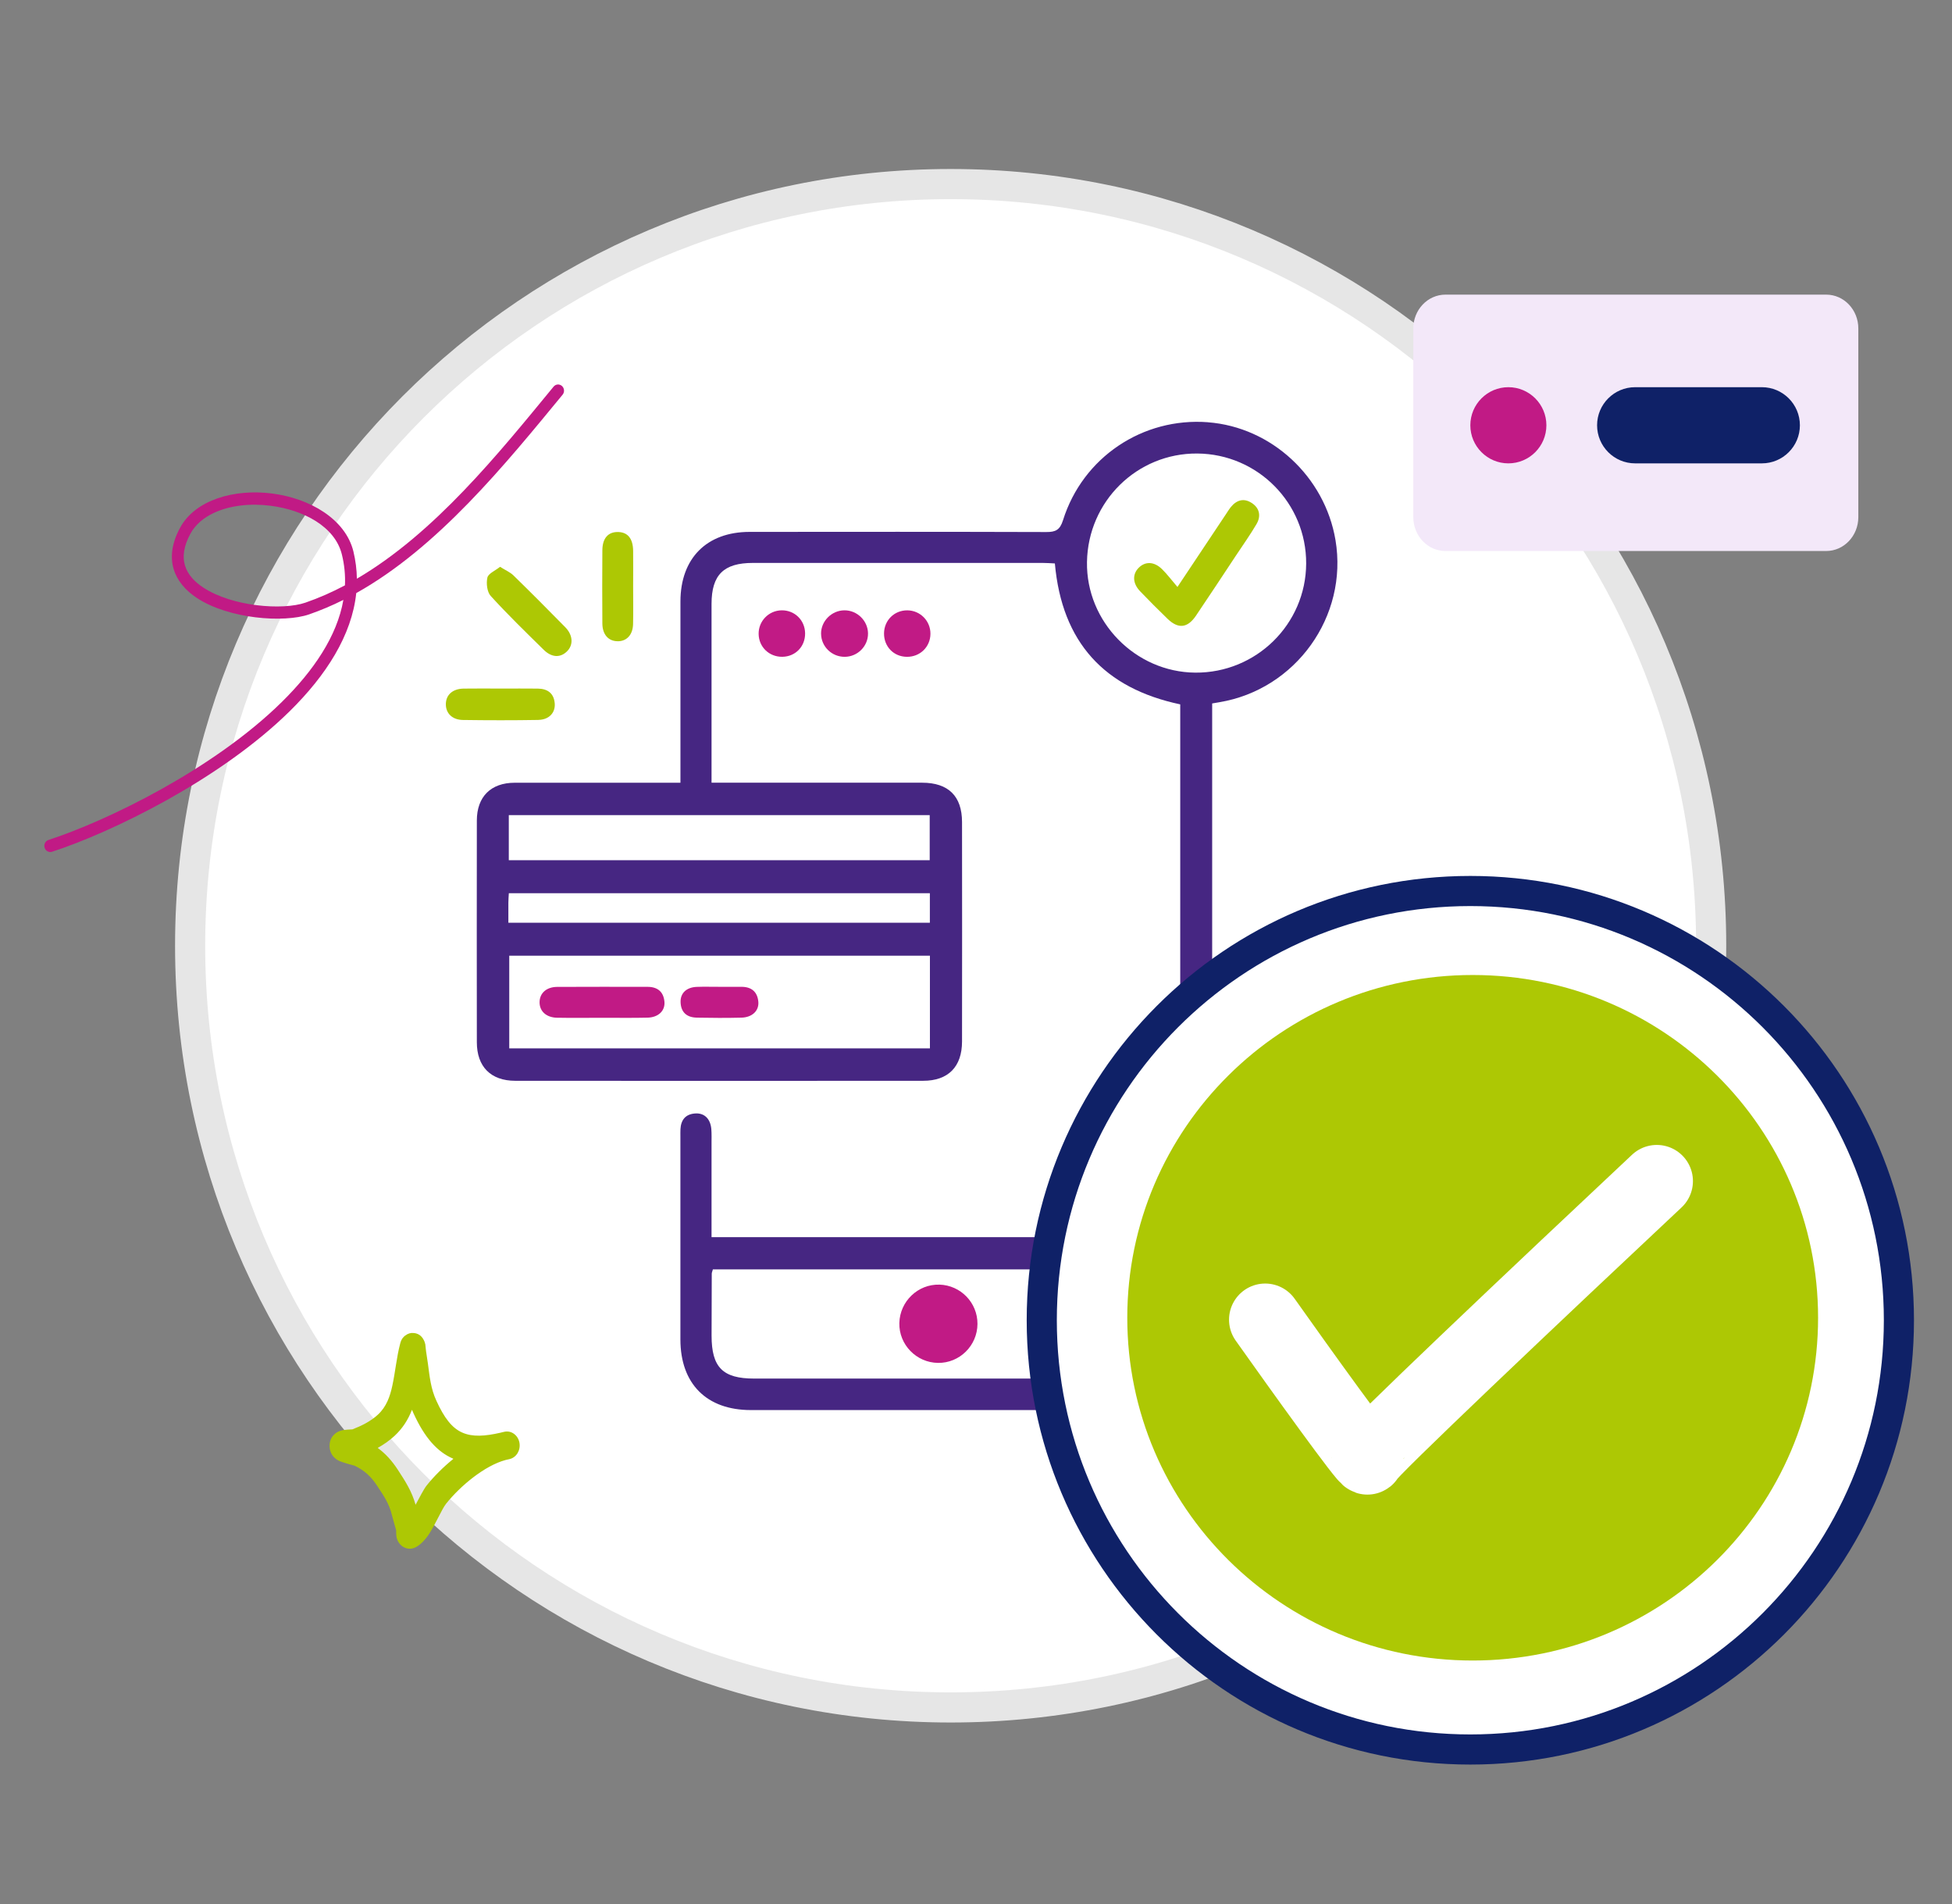 <svg width="162" height="158" viewBox="0 0 162 158" fill="none" xmlns="http://www.w3.org/2000/svg">
<rect x="0" y="0" width="162" height="158" fill="#808080" stroke="none"/>
<g clip-path="url(#clip0_10325_11026)">
<mask id="mask0_10325_11026" style="mask-type:luminance" maskUnits="userSpaceOnUse" x="0" y="0" width="162" height="158">
<path d="M162 0H0V158H162V0Z" fill="white"/>
</mask>
<g mask="url(#mask0_10325_11026)">
<path d="M78.896 141.673C113.752 141.673 142.013 113.376 142.013 78.473C142.013 43.571 113.752 15.273 78.896 15.273C44.04 15.273 15.779 43.571 15.779 78.473C15.779 113.376 44.04 141.673 78.896 141.673Z" fill="white" stroke="#E6E6E6" stroke-width="2.5" stroke-linecap="round" stroke-linejoin="round"/>
<path d="M151.559 24.447H119.959C118.486 24.447 117.292 25.706 117.292 27.254V42.907C117.292 44.461 118.486 45.719 119.959 45.719H151.559C153.032 45.719 154.226 44.461 154.226 42.907V27.254C154.226 25.701 153.032 24.447 151.559 24.447Z" fill="#F3E8F9"/>
<path d="M125.182 38.447C126.923 38.447 128.338 37.03 128.338 35.287C128.338 33.544 126.923 32.127 125.182 32.127C123.441 32.127 122.026 33.544 122.026 35.287C122.026 37.03 123.441 38.447 125.182 38.447Z" fill="#C11A85"/>
<path d="M135.701 32.127H146.221C147.962 32.127 149.377 33.544 149.377 35.287C149.377 37.03 147.962 38.447 146.221 38.447H135.701C133.96 38.447 132.545 37.03 132.545 35.287C132.545 33.544 133.96 32.127 135.701 32.127Z" fill="#0F2167"/>
<g clip-path="url(#clip1_10325_11026)">
<path d="M100.258 35.035C94.834 34.62 89.863 37.938 88.222 43.162C87.966 43.977 87.604 44.148 86.835 44.145C78.627 44.12 70.418 44.125 62.207 44.133C58.644 44.138 56.476 46.328 56.471 49.904C56.465 54.542 56.471 59.183 56.471 63.821C56.471 64.162 56.471 64.504 56.471 64.947H55.36C51.145 64.947 46.928 64.942 42.713 64.947C40.74 64.949 39.576 66.106 39.574 68.079C39.566 74.213 39.566 80.343 39.574 86.476C39.574 88.506 40.728 89.675 42.761 89.678C54.046 89.686 65.328 89.686 76.613 89.678C78.695 89.678 79.839 88.516 79.841 86.415C79.849 80.346 79.849 74.279 79.841 68.209C79.839 66.055 78.705 64.947 76.534 64.944C71.082 64.944 65.63 64.944 60.181 64.944H59.052V63.925C59.052 59.318 59.047 54.71 59.052 50.105C59.055 47.699 60.059 46.708 62.483 46.708C70.502 46.705 78.52 46.708 86.541 46.708C86.881 46.708 87.218 46.736 87.545 46.751C88.131 53.299 91.653 57.112 97.95 58.444V102.65H59.052V101.588C59.052 99.3 59.052 97.013 59.052 94.726C59.052 94.726 59.067 94.025 59.034 93.679C58.958 92.828 58.456 92.337 57.698 92.388C56.904 92.441 56.514 92.91 56.473 93.692C56.463 93.883 56.468 94.074 56.468 94.262C56.468 99.886 56.465 105.51 56.468 111.134C56.468 114.817 58.641 116.999 62.313 116.999C73.121 117.004 83.929 117.002 94.737 116.997C95.242 116.997 95.757 116.989 96.249 116.89C98.954 116.34 100.6 114.193 100.6 111.23C100.603 94.01 100.6 76.79 100.6 59.57C100.6 59.17 100.6 58.768 100.6 58.368C100.887 58.319 101.041 58.291 101.196 58.266C107.541 57.212 111.898 51.134 110.835 44.815C109.947 39.543 105.51 35.44 100.253 35.038L100.258 35.035ZM77.176 86.988H42.264V79.296H77.176V86.988ZM77.176 76.563H42.191C42.191 75.97 42.188 75.438 42.191 74.903C42.191 74.656 42.214 74.411 42.229 74.113H77.171V76.563H77.176ZM77.158 67.636V71.373H42.226V67.636H77.153H77.158ZM97.912 112.198C97.864 113.309 96.789 114.19 95.665 114.34C95.29 114.389 94.907 114.386 94.527 114.386C83.881 114.386 73.235 114.386 62.592 114.386C59.983 114.386 59.057 113.456 59.055 110.828C59.055 109.114 59.062 107.397 59.07 105.683C59.07 105.591 59.115 105.502 59.164 105.326H97.94C97.94 107.649 98.011 109.926 97.91 112.198H97.912ZM99.195 55.811C94.225 55.77 90.129 51.588 90.211 46.631C90.292 41.596 94.37 37.59 99.37 37.63C104.386 37.671 108.421 41.751 108.401 46.759C108.38 51.791 104.252 55.851 99.198 55.811H99.195Z" fill="#462682"/>
<path d="M44.679 59.733C45.566 59.718 46.101 59.138 46.038 58.363C45.969 57.518 45.437 57.146 44.636 57.136C43.624 57.123 42.612 57.133 41.6 57.133C40.555 57.133 39.513 57.118 38.471 57.136C37.568 57.153 37.018 57.648 37.002 58.407C36.987 59.171 37.52 59.726 38.42 59.739C40.507 59.769 42.594 59.772 44.681 59.736L44.679 59.733Z" fill="#ADC804"/>
<path d="M45.12 53.913C45.784 54.568 46.497 54.591 47.05 54.053C47.6 53.521 47.562 52.703 46.905 52.036C45.488 50.592 44.06 49.158 42.612 47.744C42.335 47.474 41.95 47.314 41.501 47.031C41.093 47.357 40.527 47.587 40.449 47.925C40.34 48.399 40.423 49.12 40.728 49.453C42.133 50.994 43.631 52.449 45.12 53.913Z" fill="#ADC804"/>
<path d="M51.244 53.208C52.005 53.22 52.52 52.68 52.54 51.779C52.565 50.734 52.545 49.688 52.545 48.643C52.545 47.663 52.558 46.68 52.545 45.699C52.53 44.678 52.094 44.156 51.287 44.143C50.471 44.13 49.999 44.657 49.991 45.656C49.976 47.683 49.976 49.711 49.991 51.735C49.999 52.65 50.488 53.195 51.244 53.205V53.208Z" fill="#ADC804"/>
<path d="M68.143 52.592C68.156 53.654 69.036 54.507 70.109 54.499C71.176 54.492 72.051 53.611 72.038 52.556C72.026 51.502 71.133 50.63 70.071 50.641C69.013 50.651 68.128 51.545 68.141 52.592H68.143Z" fill="#C11A85"/>
<path d="M62.96 52.602C62.975 53.682 63.832 54.51 64.925 54.497C66.016 54.484 66.832 53.641 66.817 52.543C66.802 51.456 65.95 50.626 64.867 50.641C63.799 50.656 62.945 51.535 62.96 52.602Z" fill="#C11A85"/>
<path d="M73.367 52.55C73.357 53.653 74.171 54.489 75.264 54.499C76.355 54.509 77.207 53.679 77.219 52.599C77.232 51.529 76.38 50.656 75.31 50.643C74.227 50.63 73.38 51.463 73.367 52.55Z" fill="#C11A85"/>
<path d="M77.965 106.592C76.182 106.539 74.681 107.978 74.638 109.779C74.597 111.564 76.048 113.062 77.846 113.085C79.636 113.11 81.115 111.651 81.122 109.85C81.13 108.09 79.73 106.643 77.965 106.59V106.592Z" fill="#C11A85"/>
<path d="M46.243 84.445C47.478 84.47 48.713 84.45 49.948 84.45C51.214 84.447 52.482 84.47 53.747 84.439C54.64 84.416 55.213 83.864 55.142 83.11C55.066 82.282 54.563 81.882 53.739 81.882C51.239 81.882 48.736 81.872 46.236 81.887C45.343 81.892 44.778 82.415 44.78 83.166C44.78 83.912 45.338 84.429 46.243 84.447V84.445Z" fill="#C11A85"/>
<path d="M57.827 84.439C59.062 84.462 60.297 84.47 61.532 84.439C62.428 84.416 63.003 83.866 62.935 83.115C62.859 82.292 62.364 81.88 61.535 81.88C60.934 81.88 60.333 81.88 59.729 81.88C59.255 81.88 58.778 81.869 58.304 81.874C58.147 81.874 57.987 81.88 57.83 81.885C56.973 81.918 56.458 82.399 56.483 83.156C56.511 84.004 57.011 84.424 57.827 84.437V84.439Z" fill="#C11A85"/>
<path d="M103.894 41.741C103.235 41.303 102.626 41.481 102.142 42.082C101.985 42.279 101.855 42.5 101.713 42.709C100.433 44.629 99.152 46.552 97.719 48.702C97.22 48.121 96.86 47.635 96.431 47.217C95.777 46.58 95.041 46.568 94.499 47.115C93.969 47.65 93.994 48.404 94.615 49.056C95.359 49.835 96.122 50.594 96.895 51.343C97.778 52.199 98.551 52.123 99.249 51.096C100.367 49.446 101.46 47.777 102.563 46.114C103.141 45.243 103.747 44.39 104.277 43.491C104.663 42.836 104.551 42.177 103.897 41.741H103.894Z" fill="#ADC804"/>
</g>
<path d="M157.594 109.546C157.594 129.218 141.668 145.163 122.026 145.163C102.384 145.163 86.458 129.218 86.458 109.546C86.458 89.874 102.384 73.93 122.026 73.93C141.668 73.93 157.594 89.874 157.594 109.546Z" fill="white" stroke="#0F2167" stroke-width="2.5"/>
<path d="M122.221 137.78C138.052 137.78 150.886 125.046 150.886 109.34C150.886 93.635 138.052 80.9 122.221 80.9C106.389 80.9 93.555 93.635 93.555 109.34C93.555 125.046 106.389 137.78 122.221 137.78Z" fill="#ADC804"/>
<path d="M105 109.5C107.833 113.5 113.5 121.4 113.5 121C113.5 120.812 117.04 117.372 121.621 113C126.781 108.077 133.263 101.972 137.5 98" stroke="white" stroke-width="6" stroke-linecap="round"/>
<path fill-rule="evenodd" clip-rule="evenodd" d="M29.618 48.017C29.607 47.264 29.512 46.511 29.328 45.747C28.666 43.072 25.726 41.355 22.591 40.949C19.456 40.544 16.2 41.465 14.943 43.793C14.222 45.126 14.128 46.274 14.417 47.237C14.712 48.201 15.401 48.997 16.342 49.618C18.967 51.351 23.558 51.704 25.657 50.977C26.625 50.64 27.572 50.239 28.497 49.776C27.971 52.804 26.004 55.669 23.385 58.25C17.683 63.864 8.842 68.125 4.024 69.695C3.766 69.779 3.619 70.063 3.703 70.337C3.782 70.606 4.061 70.758 4.318 70.674C9.231 69.078 18.246 64.723 24.058 58.998C27.061 56.038 29.202 52.71 29.565 49.212C36.35 45.42 41.925 38.537 46.691 32.749C46.87 32.538 46.843 32.212 46.638 32.027C46.433 31.843 46.123 31.864 45.944 32.08C41.373 37.636 36.066 44.241 29.618 48.017ZM28.629 48.565C28.666 47.722 28.587 46.864 28.371 46C27.798 43.682 25.178 42.313 22.464 41.966C20.802 41.75 19.093 41.929 17.752 42.556C16.91 42.95 16.216 43.519 15.795 44.299C15.248 45.315 15.127 46.189 15.353 46.927C15.579 47.669 16.137 48.27 16.868 48.749C19.261 50.329 23.443 50.661 25.352 50.002C26.478 49.613 27.572 49.128 28.634 48.565H28.629Z" fill="#C11A85"/>
<path fill-rule="evenodd" clip-rule="evenodd" d="M29.249 118.6C29.987 118.314 30.767 117.934 31.366 117.375C32.077 116.716 32.366 115.871 32.559 114.982C32.808 113.836 32.911 112.618 33.215 111.471C33.325 111.041 33.539 110.884 33.635 110.812C33.87 110.633 34.104 110.583 34.325 110.604C34.587 110.626 34.952 110.733 35.187 111.22C35.221 111.292 35.263 111.392 35.297 111.543C35.318 111.65 35.332 111.98 35.359 112.116C35.414 112.453 35.463 112.79 35.511 113.126C35.663 114.251 35.745 115.204 36.221 116.236C36.863 117.64 37.504 118.493 38.38 118.873C39.221 119.238 40.235 119.174 41.524 118.88C41.648 118.844 41.766 118.823 41.89 118.794C42.455 118.686 43 119.095 43.11 119.711C43.221 120.327 42.862 120.929 42.297 121.065C42.179 121.094 42.062 121.123 41.952 121.144C40.207 121.617 38.194 123.301 37.021 124.77C36.663 125.221 36.132 126.496 35.594 127.306C35.194 127.901 34.745 128.295 34.373 128.438C34.118 128.531 33.911 128.517 33.732 128.467C33.477 128.395 33.263 128.245 33.104 128.008C33.015 127.879 32.932 127.7 32.897 127.478C32.877 127.37 32.877 127.098 32.877 126.969C32.766 126.554 32.635 126.152 32.532 125.737C32.297 124.741 31.842 124.11 31.297 123.279C30.787 122.498 30.242 122.011 29.436 121.617C29.332 121.588 28.491 121.366 28.194 121.237C27.76 121.051 27.553 120.728 27.477 120.557C27.346 120.27 27.339 120.012 27.36 119.804C27.394 119.489 27.525 119.224 27.753 119.009C27.891 118.873 28.105 118.744 28.387 118.679C28.608 118.629 29.18 118.6 29.263 118.6H29.249ZM34.194 116.981C34.235 117.074 34.277 117.175 34.318 117.268C35.256 119.324 36.311 120.471 37.587 121.022L37.628 121.044C36.773 121.739 36.001 122.513 35.407 123.258C35.166 123.566 34.842 124.204 34.49 124.856C34.173 123.731 33.656 122.935 33.008 121.939C32.511 121.18 31.987 120.607 31.346 120.141C31.842 119.862 32.318 119.532 32.732 119.152C33.422 118.514 33.877 117.784 34.187 116.981H34.194Z" fill="#ADC804"/>
</g>
</g>
<defs>
<clipPath id="clip0_10325_11026">
<rect width="162" height="158" fill="white"/>
</clipPath>
<clipPath id="clip1_10325_11026">
<rect width="74" height="82" fill="white" transform="translate(37 35)"/>
</clipPath>
</defs>
</svg>
